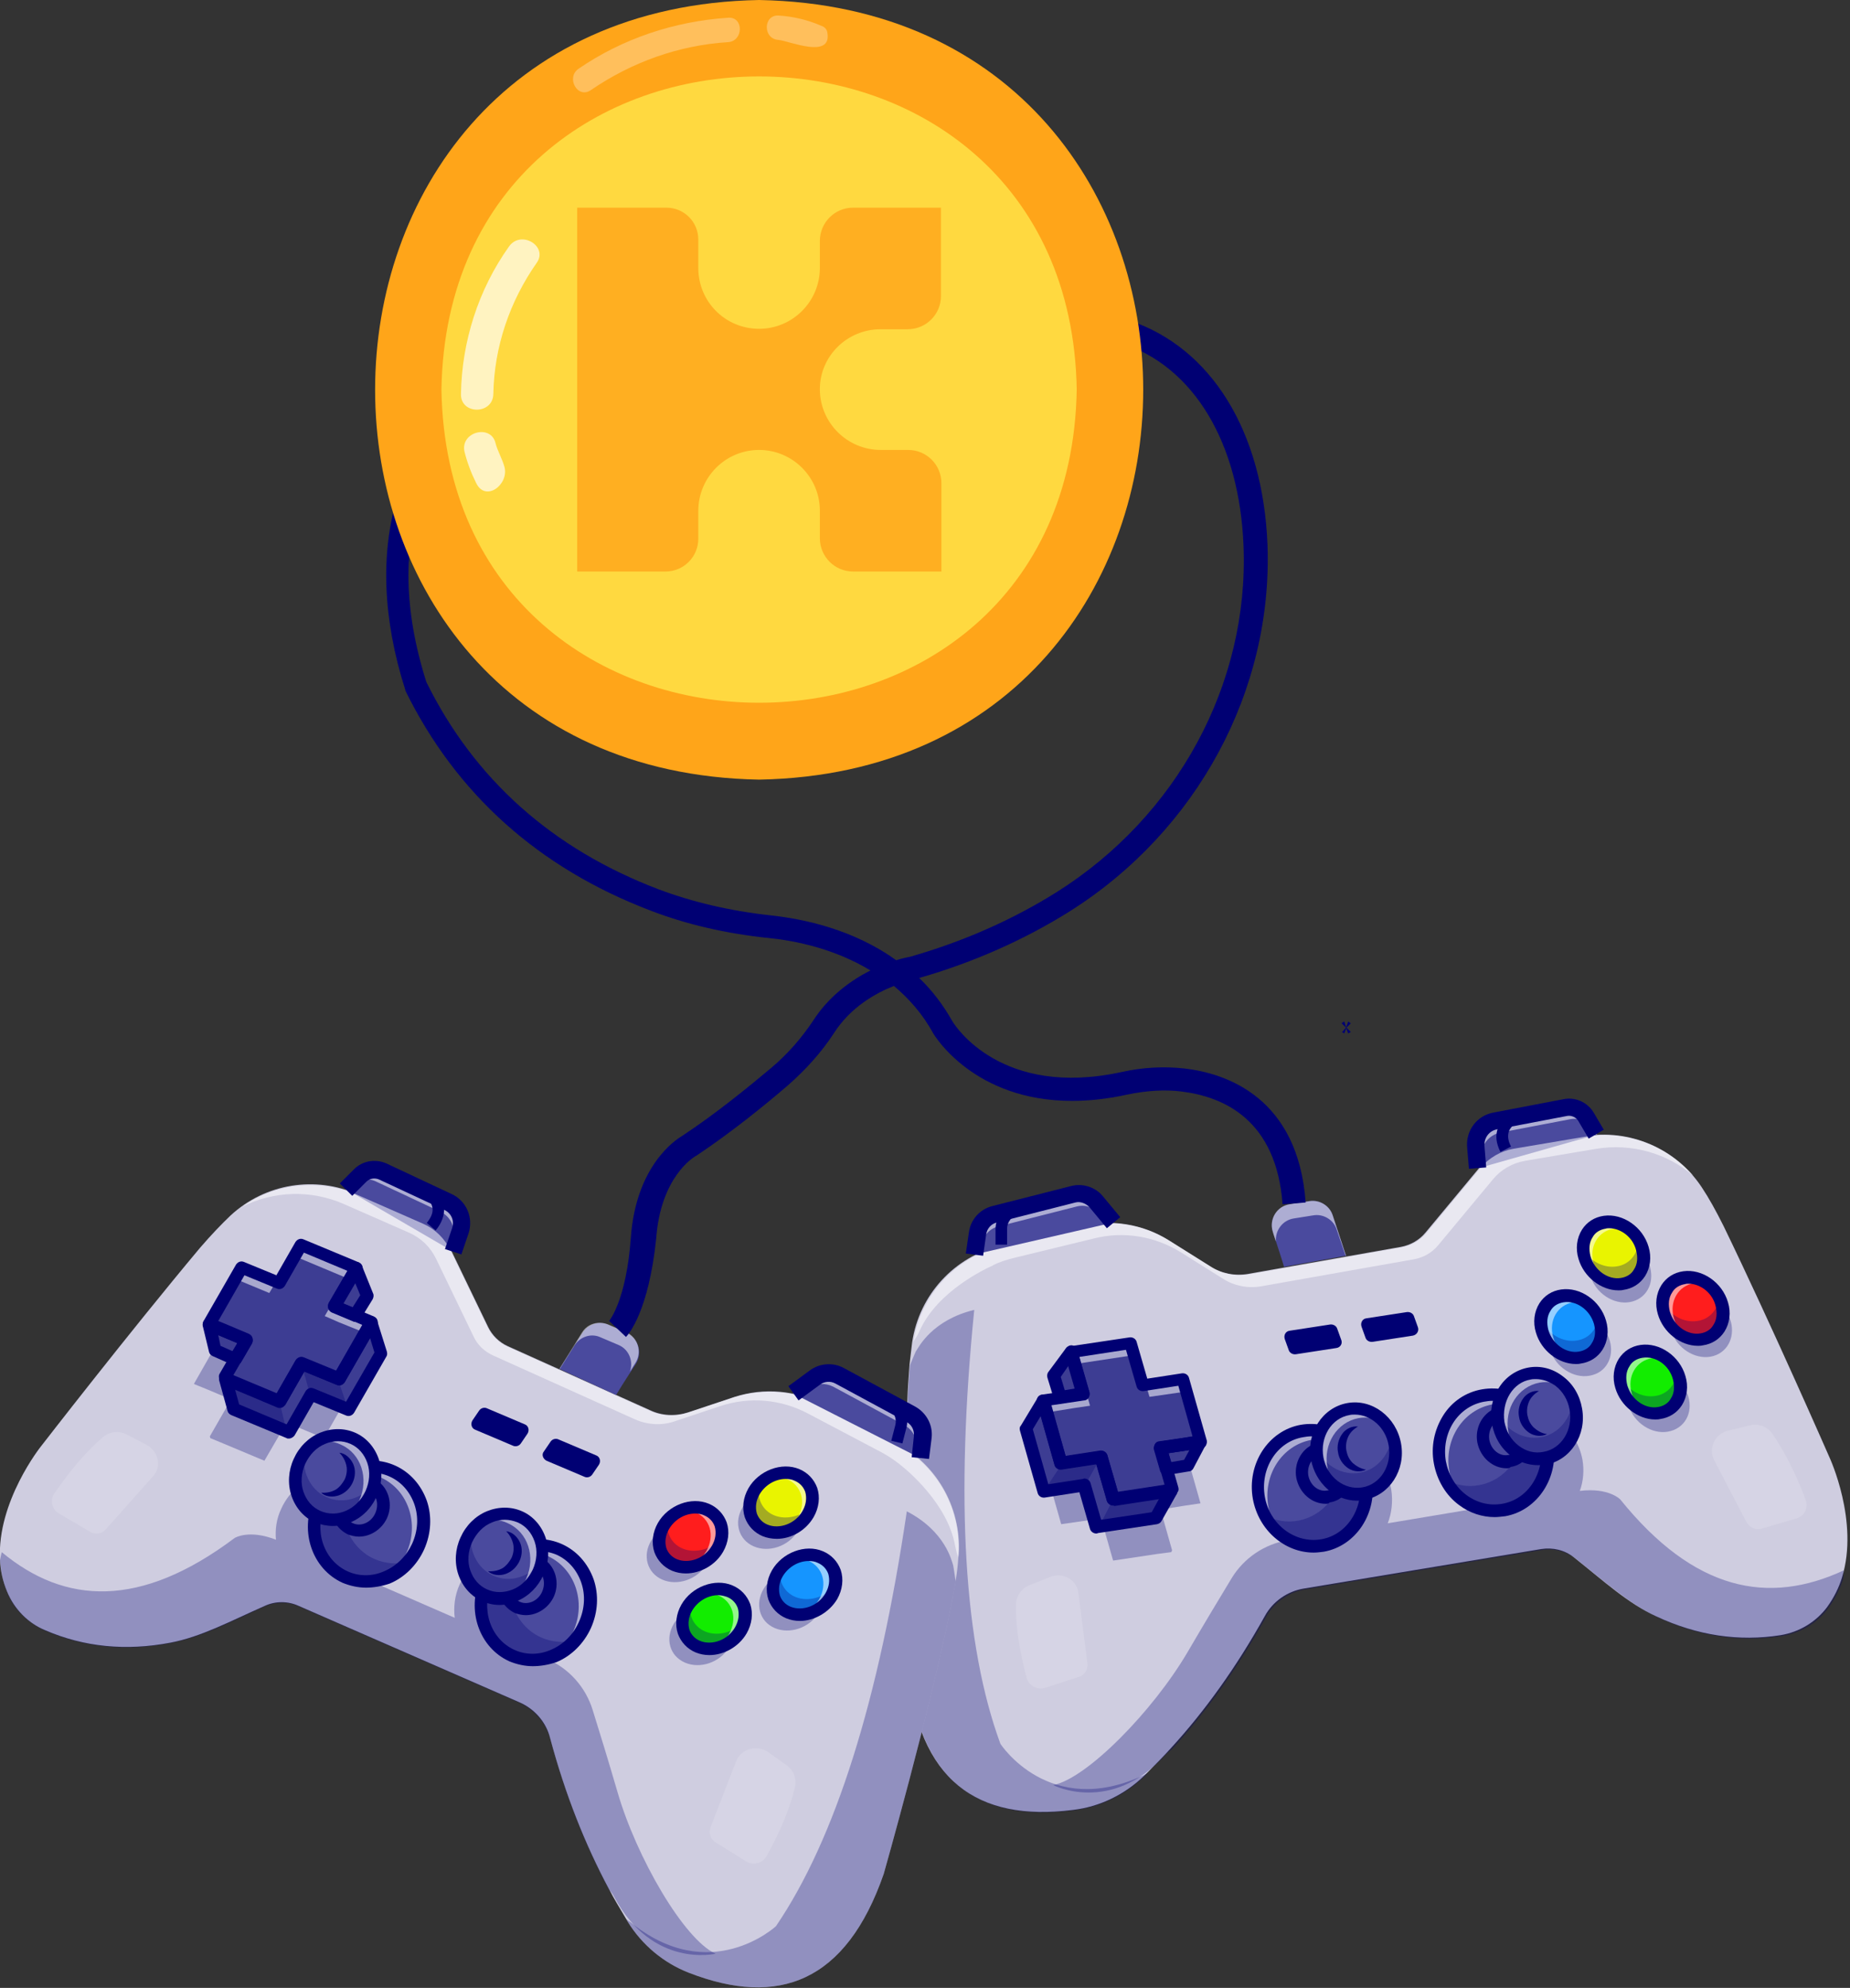 <svg width="417" height="448" viewBox="0 0 417 448" fill="none" xmlns="http://www.w3.org/2000/svg">
<rect x="0" y="0" width="417" height="448" fill="#333333" stroke="none"/>
<g clip-path="url(#clip0_589_6035)">
<path d="M415.201 355.5C414.501 357.8 413.401 360 411.901 362.1C409.401 365.5 405.601 367.8 401.401 368.5C392.001 370 382.601 368.6 373.401 364.3C367.001 361.4 361.601 356.4 354.801 351C352.701 349.3 350.001 348.7 347.401 349.1L293.901 358C290.201 358.6 286.901 360.9 285.101 364.2C278.701 375.7 271.601 385.6 263.901 394C262.201 395.9 260.401 397.7 258.601 399.5C258.401 399.7 258.201 399.9 258.001 400.1C253.601 404.4 247.901 407.2 241.801 407.9C220.401 410.6 206.901 401.4 204.601 375.6C204.601 375.6 203.401 338.3 204.601 313.7C204.701 311.5 204.901 309.5 205.001 307.6C205.201 305.8 205.401 304.1 205.601 302.5C207.201 291.8 215.101 283.2 225.601 280.7L243.701 276.3C250.401 274.7 257.501 275.8 263.401 279.5L272.801 285.4C275.301 287 278.301 287.6 281.301 287.1L315.801 281C317.901 280.6 319.901 279.5 321.301 277.8L333.601 263C335.501 260.8 338.101 259.3 340.901 258.8L356.901 256.1C367.301 254.3 377.801 258.8 383.601 267.6C385.201 270 386.801 272.9 388.501 276.3C399.401 298.8 412.401 328.5 412.401 328.5C412.401 328.5 419.101 342.9 415.201 355.5Z" fill="#CFCDE0"/>
<g opacity="0.3">
<path d="M258.7 399.6C258.5 399.8 258.3 400 258.1 400.2C253.7 404.5 248 407.3 241.9 408C220.5 410.7 207 401.5 204.7 375.7C204.7 375.7 203.5 338.4 204.7 313.8C204.8 311.6 205 309.6 205.1 307.7C205.9 305.8 206.4 304.5 206.6 304.3C207.1 303.6 210.1 297.5 219.6 295.2C215.3 338.1 217.3 370.7 225.5 393C225.5 393 236.5 410 257.7 400.1C258.1 399.9 258.4 399.7 258.7 399.6Z" fill="#000073"/>
</g>
<g opacity="0.3">
<path d="M267.2 339.3L261.6 340.2L262.5 343.4L264.2 349.4L264 349.8L260.9 350.2L250.9 351.7L248.2 342.2L239.2 343.5L236.1 332.6L235.2 329.4L240.8 328.5L244.2 328L242.4 321.7L241.5 318.5L254.8 316.5L257.6 326L266.6 324.7L270.6 338.8L267.2 339.3Z" fill="#000073"/>
</g>
<g opacity="0.3">
<path d="M365.2 337.9C365.2 337.9 362.6 335.2 356.1 336C356.9 333.8 357.1 331.4 356.7 329C355.4 321.9 349 317.1 342.4 318.3C335.8 319.5 331.4 326.2 332.7 333.3C333.1 335.7 334.1 337.8 335.5 339.5L312.8 343.3C313.7 341 314 338.4 313.6 335.7C312.3 328.6 305.9 323.8 299.3 325C292.7 326.2 288.3 332.9 289.6 340C290.1 342.6 291.2 344.9 292.8 346.7L290.3 347.1C285 348 280.4 351.1 277.6 355.7C275 360 271.5 365.8 267.7 372.3C259.9 385.6 245 400.8 237.4 402.3C237.4 402.3 250.3 409 262.6 395.6C263 395.1 263.6 394.7 264.2 394.2C271.9 385.8 279 375.9 285.4 364.4C287.2 361.1 290.5 358.8 294.2 358.2L347.7 349.3C350.3 348.9 353 349.6 355.1 351.2C361.9 356.6 367.3 361.5 373.7 364.5C382.9 368.8 392.3 370.2 401.7 368.7C405.9 368 409.7 365.8 412.2 362.3C413.7 360.2 414.8 358 415.5 355.7C415.5 354.6 415.6 353.9 415.6 353.9C398.6 361.8 381.9 358.6 365.2 337.9Z" fill="#000073"/>
</g>
<path d="M333.1 263.3L332.7 258.4C332.5 255.6 334.4 253.1 337.2 252.7L352.9 249.7C354.7 249.3 356.6 250.2 357.6 251.8L359.9 255.7" fill="#4A4A9E"/>
<g opacity="0.55">
<path d="M360.001 255.6L359.601 255.7L358.801 254.3C357.801 252.7 356.001 251.9 354.101 252.2L338.401 255.2C335.601 255.7 333.701 258.1 333.901 260.9L334.101 262.9L333.201 263.2L332.801 258.3C332.601 255.5 334.501 253 337.301 252.6L353.001 249.6C354.801 249.2 356.701 250.1 357.701 251.7L360.001 255.6Z" fill="white"/>
</g>
<g opacity="0.55">
<path d="M381.7 265C375.8 259.9 367.8 257.6 359.8 258.9L343.8 261.6C340.9 262.1 338.3 263.6 336.5 265.8L324.2 280.6C322.8 282.3 320.9 283.4 318.7 283.8L284.2 289.9C281.3 290.4 278.2 289.8 275.7 288.2L266.3 282.3C260.4 278.6 253.3 277.4 246.6 279.1L228.5 283.5C226.9 283.9 225.3 284.4 223.9 285.1C223.9 285.1 223.9 285.1 223.8 285.2C222.4 285.8 211.3 290.9 207.3 299.9C206.9 300.8 206.4 301.6 205.9 302.3C207.6 291.8 215.4 283.3 225.8 280.8L243.9 276.4C250.6 274.8 257.7 275.9 263.6 279.6L273 285.5C275.5 287.1 278.5 287.7 281.5 287.2L316 281.1C318.1 280.7 320.1 279.6 321.5 277.9L333.8 263.1C335.7 260.9 338.3 259.4 341.1 258.9L357.1 256.2C366.3 254.6 375.6 258 381.7 265Z" fill="white"/>
</g>
<path d="M303.4 283L300.4 273.9C299.7 271.7 297.4 270.3 295.1 270.7L290.7 271.4C287.8 271.9 286 274.8 286.9 277.6C288.1 281.3 289.5 285.5 289.4 285.5" fill="#4A4A9E"/>
<g opacity="0.55">
<path d="M303.4 283H303.3L301.3 277.1C300.6 274.9 298.3 273.5 296 273.9L291.6 274.6C289.1 275 287.4 277.3 287.6 279.8C287.4 279.1 287.1 278.4 286.9 277.6C286 274.8 287.8 271.8 290.7 271.4L295.1 270.7C297.4 270.3 299.7 271.7 300.4 273.9L303.4 283Z" fill="white"/>
</g>
<path d="M219.7 282.7L220.4 277.9C220.7 275.8 222.2 274.1 224.2 273.6L241.9 269.1C243.8 268.6 245.9 269.3 247.1 270.8L251 275.5" fill="#4A4A9E"/>
<g opacity="0.55">
<path d="M251.001 275.5L249.701 275.8L247.901 273.6C246.601 272.1 244.601 271.4 242.701 271.9L225.001 276.4C223.001 276.9 221.501 278.6 221.201 280.7L221.001 282.4L219.801 282.7L220.501 277.9C220.801 275.8 222.301 274.1 224.301 273.6L242.001 269.1C243.901 268.6 246.001 269.3 247.201 270.8L251.001 275.5Z" fill="white"/>
</g>
<path d="M267.2 325.5L261.6 326.3L262.5 329.5L264.2 335.5L264 335.9L260.9 336.4L250.9 337.9L248.2 328.3L239.2 329.7L236.1 318.7L235.2 315.5L240.8 314.7L244.2 314.2L242.4 307.8L241.5 304.6L254.8 302.6L257.6 312.2L266.6 310.8L270.6 325L267.2 325.5Z" fill="#3D3D93"/>
<g opacity="0.55">
<path d="M254.8 302.6L255.6 305.4L243 307.3L243.9 310.5L245.7 316.8L242.3 317.3L236.7 318.2L237.6 321.4L239.9 329.6L239.2 329.7L236.1 318.7L235.2 315.5L240.8 314.7L244.2 314.2L242.4 307.8L241.5 304.6L254.8 302.6Z" fill="white"/>
</g>
<g opacity="0.55">
<path d="M267.4 313.6L259.1 314.8L258.3 312.1L266.6 310.8L267.4 313.6Z" fill="white"/>
</g>
<path d="M244.2 314.2L239 314.9L237.5 310.1L241.5 304.6L242.4 307.8L244.2 314.2Z" fill="#3D3D93"/>
<path d="M264 335.9L260.5 342.1L247.1 344.1L244.4 334.6L235.4 335.9L231.4 321.8L235.2 315.5L236.1 318.7L239.2 329.7L248.2 328.3L250.9 337.9L260.9 336.4L264 335.9Z" fill="#3D3D93"/>
<path d="M270.601 325L267.801 330.3L262.901 331.1L261.601 326.3L267.201 325.5L270.601 325Z" fill="#3D3D93"/>
<path d="M250.9 339.3C250.3 339.3 249.7 338.9 249.5 338.3L247.1 330L239.3 331.2C238.6 331.3 237.9 330.9 237.7 330.2L233.7 316.1C233.6 315.7 233.7 315.3 233.9 314.9C234.1 314.6 234.5 314.3 234.9 314.3L242.3 313.2L240 305.2C239.9 304.8 240 304.4 240.2 304C240.4 303.7 240.8 303.4 241.2 303.4L254.6 301.4C255.3 301.3 256 301.7 256.2 302.4L258.6 310.7L266.4 309.5C267.1 309.4 267.8 309.8 268 310.5L272 324.6C272.1 325 272 325.4 271.8 325.8C271.6 326.1 271.2 326.4 270.8 326.4L263.4 327.5L265.6 335.2C265.7 335.6 265.7 336 265.4 336.3L265.2 336.7C265 337.1 264.6 337.3 264.2 337.4L251.2 339.4C251.1 339.3 251 339.3 250.9 339.3ZM248.2 326.9C248.8 326.9 249.4 327.3 249.6 327.9L252 336.2L262.5 334.6L260.2 326.6C260.1 326.2 260.2 325.8 260.4 325.4C260.6 325 261 324.8 261.4 324.8L267 324L268.8 323.7L265.6 312.3L257.8 313.5C257.1 313.6 256.4 313.2 256.2 312.5L253.8 304.2L243.3 305.8L245.6 313.8C245.7 314.2 245.6 314.6 245.4 315C245.2 315.3 244.8 315.6 244.4 315.6L237 316.7L240.2 328.1L248 326.9C248.1 326.9 248.2 326.9 248.2 326.9Z" fill="#000073"/>
<path d="M361.8 275.4C358.2 275.9 356.1 279.5 357.2 283.3C358.3 287.1 362.1 289.8 365.7 289.3C369.3 288.8 371.4 285.2 370.3 281.4C369.2 277.6 365.4 274.9 361.8 275.4Z" fill="#E9F400"/>
<g opacity="0.3">
<path d="M365.3 289.2C361.7 289.7 357.9 287.1 356.8 283.2C356.6 282.4 356.5 281.7 356.5 281C358 284 361.3 285.9 364.4 285.4C367.3 285 369.2 282.6 369.3 279.7C369.5 280.2 369.8 280.7 369.9 281.2C371 285.1 368.9 288.7 365.3 289.2Z" fill="#000073"/>
</g>
<g opacity="0.3">
<path d="M368 293.3C364.5 294.3 360.4 292.1 358.8 288.4C358.5 287.7 358.3 286.9 358.3 286.2C360.2 289 363.6 290.5 366.7 289.7C369.5 288.9 371.1 286.3 370.9 283.4C371.2 283.8 371.5 284.3 371.7 284.8C373.1 288.6 371.5 292.3 368 293.3Z" fill="#000073"/>
</g>
<g opacity="0.55">
<path d="M367.7 277.5C366.5 276.9 365.1 276.7 363.8 276.9C360.2 277.4 358.1 281 359.2 284.8C359.6 286.1 360.2 287.2 361.1 288.2C359 287.2 357.2 285.3 356.5 282.8C355.4 279 357.4 275.4 361.1 274.9C363.4 274.5 366 275.6 367.7 277.5Z" fill="white"/>
</g>
<path d="M364.801 290.8C360.901 290.8 357.001 287.8 355.801 283.7C355.101 281.4 355.401 279 356.601 277.1C357.701 275.4 359.401 274.3 361.501 274C365.801 273.4 370.301 276.5 371.601 281C372.301 283.3 372.001 285.7 370.801 287.6C369.701 289.3 368.001 290.4 365.901 290.7C365.501 290.8 365.201 290.8 364.801 290.8ZM362.701 276.8C362.401 276.8 362.201 276.8 361.901 276.9C360.701 277.1 359.601 277.7 359.001 278.8C358.201 280 358.101 281.5 358.501 283.1C359.401 286.3 362.501 288.5 365.401 288C366.601 287.8 367.701 287.2 368.301 286.1C369.101 284.9 369.201 283.4 368.801 281.8C368.101 278.9 365.401 276.8 362.701 276.8Z" fill="#000073"/>
<path d="M370 304.6C366.4 305.1 364.3 308.7 365.4 312.5C366.5 316.3 370.3 319 373.9 318.5C377.5 318 379.6 314.4 378.5 310.6C377.5 306.7 373.7 304 370 304.6Z" fill="#12ED00"/>
<g opacity="0.3">
<path d="M374 318.4C370.4 318.9 366.6 316.3 365.5 312.4C365.3 311.6 365.2 310.9 365.2 310.2C366.7 313.2 370 315.1 373.1 314.6C376 314.2 377.9 311.8 378 308.9C378.2 309.4 378.5 309.9 378.6 310.4C379.6 314.3 377.6 317.9 374 318.4Z" fill="#000073"/>
</g>
<g opacity="0.3">
<path d="M376.6 322.5C373.1 323.5 369 321.3 367.4 317.6C367.1 316.9 366.9 316.1 366.9 315.4C368.8 318.2 372.2 319.7 375.3 318.9C378.1 318.1 379.7 315.5 379.5 312.6C379.8 313 380.1 313.5 380.3 314C381.8 317.7 380.2 321.5 376.6 322.5Z" fill="#000073"/>
</g>
<g opacity="0.55">
<path d="M376.3 306.7C375.1 306.1 373.7 305.9 372.4 306.1C368.8 306.6 366.7 310.2 367.8 314C368.2 315.3 368.8 316.4 369.7 317.4C367.6 316.4 365.8 314.5 365.1 312C364 308.2 366 304.6 369.7 304.1C372.1 303.7 374.6 304.8 376.3 306.7Z" fill="white"/>
</g>
<path d="M373.1 319.9C369.2 319.9 365.3 316.9 364.1 312.8C363.4 310.5 363.7 308.1 364.9 306.2C366 304.5 367.7 303.4 369.8 303.1C374.1 302.5 378.6 305.6 379.9 310.1C380.6 312.4 380.3 314.8 379.1 316.7C378 318.4 376.3 319.5 374.2 319.8C373.8 319.9 373.4 319.9 373.1 319.9ZM370.2 306C369 306.2 367.9 306.8 367.3 307.9C366.5 309.1 366.4 310.6 366.8 312.2C367.7 315.4 370.8 317.6 373.7 317.1C374.9 316.9 376 316.3 376.6 315.2C377.4 314 377.5 312.5 377.1 310.9C376.3 307.7 373.2 305.5 370.2 306Z" fill="#000073"/>
<path d="M379.6 287.9C376 288.4 373.9 292 375 295.8C376.1 299.6 379.9 302.3 383.5 301.8C387.1 301.3 389.2 297.7 388.1 293.9C387.1 290.1 383.3 287.4 379.6 287.9Z" fill="#FF1D1D"/>
<g opacity="0.3">
<path d="M383.5 301.5C379.9 302 376.1 299.4 375 295.5C374.8 294.7 374.7 294 374.7 293.3C376.2 296.3 379.5 298.2 382.6 297.7C385.5 297.3 387.4 294.9 387.5 292C387.7 292.5 388 293 388.1 293.5C389.2 297.4 387.1 301 383.5 301.5Z" fill="#000073"/>
</g>
<g opacity="0.3">
<path d="M386.2 305.6C382.7 306.6 378.6 304.4 377 300.7C376.7 300 376.5 299.2 376.5 298.5C378.4 301.3 381.8 302.8 384.9 302C387.7 301.2 389.3 298.6 389.1 295.7C389.4 296.1 389.7 296.6 389.9 297.1C391.3 300.8 389.7 304.6 386.2 305.6Z" fill="#000073"/>
</g>
<g opacity="0.55">
<path d="M385.8 289.8C384.6 289.2 383.2 289 381.9 289.2C378.3 289.7 376.2 293.3 377.3 297.1C377.7 298.4 378.3 299.5 379.2 300.5C377.1 299.5 375.3 297.6 374.6 295.1C373.5 291.3 375.5 287.7 379.2 287.2C381.6 286.8 384.1 287.9 385.8 289.8Z" fill="white"/>
</g>
<path d="M382.7 303.3C378.8 303.3 374.9 300.3 373.7 296.2C373 293.9 373.3 291.5 374.5 289.6C375.6 287.9 377.3 286.8 379.4 286.5C383.7 285.9 388.2 289 389.5 293.5C390.2 295.8 389.9 298.2 388.7 300.1C387.6 301.8 385.9 302.9 383.8 303.2C383.4 303.3 383 303.3 382.7 303.3ZM380.6 289.3C380.3 289.3 380.1 289.3 379.8 289.4C378.6 289.6 377.5 290.2 376.9 291.3C376.1 292.5 376 294 376.4 295.6C377.3 298.8 380.4 301 383.3 300.5C384.5 300.3 385.6 299.7 386.2 298.6C387 297.4 387.1 295.9 386.7 294.3C386 291.4 383.3 289.3 380.6 289.3Z" fill="#000073"/>
<path d="M352.1 292.1C348.5 292.6 346.4 296.2 347.5 300C348.6 303.8 352.4 306.5 356 306C359.6 305.5 361.7 301.9 360.6 298.1C359.5 294.3 355.8 291.5 352.1 292.1Z" fill="#1595FF"/>
<g opacity="0.3">
<path d="M356.3 305.9C352.7 306.4 348.9 303.8 347.8 299.9C347.6 299.1 347.5 298.4 347.5 297.7C349 300.7 352.3 302.6 355.4 302.1C358.3 301.7 360.2 299.3 360.3 296.4C360.5 296.9 360.8 297.4 360.9 297.9C361.9 301.8 359.9 305.4 356.3 305.9Z" fill="#000073"/>
</g>
<g opacity="0.3">
<path d="M358.9 309.9C355.4 310.9 351.3 308.7 349.7 305C349.4 304.3 349.2 303.5 349.2 302.8C351.1 305.6 354.5 307.1 357.6 306.3C360.4 305.5 362 302.9 361.8 300C362.1 300.4 362.4 300.9 362.6 301.4C364.1 305.2 362.4 309 358.9 309.9Z" fill="#000073"/>
</g>
<g opacity="0.55">
<path d="M358.601 294.1C357.401 293.5 356.001 293.3 354.701 293.5C351.101 294 349.001 297.6 350.101 301.4C350.501 302.7 351.101 303.8 352.001 304.8C349.901 303.8 348.101 301.9 347.401 299.4C346.301 295.6 348.301 292 352.001 291.5C354.401 291.2 356.901 292.2 358.601 294.1Z" fill="white"/>
</g>
<path d="M355.2 307.4C351.3 307.4 347.4 304.4 346.2 300.3C345.5 298 345.8 295.6 347 293.7C348.1 292 349.8 290.9 351.9 290.6C356.2 290 360.7 293.1 362 297.6C362.7 299.9 362.4 302.3 361.2 304.2C360.1 305.9 358.4 307 356.3 307.3C355.9 307.4 355.5 307.4 355.2 307.4ZM352.4 293.5C351.2 293.7 350.1 294.3 349.5 295.4C348.7 296.6 348.6 298.1 349 299.7C349.9 302.9 353 305.1 355.9 304.6C357.1 304.4 358.2 303.8 358.8 302.7C359.6 301.5 359.7 300 359.3 298.4C358.4 295.2 355.3 293 352.4 293.5Z" fill="#000073"/>
<path d="M239 316.4C238.4 316.4 237.8 316 237.6 315.4L236.1 310.5C236 310.1 236 309.6 236.3 309.2L240.3 303.8C240.6 303.4 241.2 303.1 241.7 303.2C242.2 303.3 242.7 303.7 242.8 304.2L245.5 313.7C245.6 314.1 245.5 314.5 245.3 314.9C245.1 315.2 244.7 315.5 244.3 315.5L239.1 316.3C239.2 316.4 239.1 316.4 239 316.4ZM239.1 310.3L240 313.3L242.4 312.9L240.9 307.7L239.1 310.3Z" fill="#000073"/>
<path d="M247.101 345.6C246.501 345.6 245.901 345.2 245.701 344.6L243.301 336.3L235.501 337.5C234.801 337.6 234.101 337.2 233.901 336.5L229.901 322.4C229.801 322 229.801 321.6 230.101 321.3L233.901 315C234.201 314.5 234.701 314.3 235.301 314.3C235.901 314.4 236.301 314.8 236.501 315.3L240.201 328.2L248.001 327C248.701 326.9 249.401 327.3 249.601 328L252.001 336.3L263.801 334.5C264.301 334.4 264.901 334.6 265.201 335.1C265.501 335.5 265.501 336.1 265.301 336.6L261.801 342.8C261.601 343.2 261.201 343.4 260.801 343.5L247.501 345.5C247.301 345.6 247.201 345.6 247.101 345.6ZM244.401 333.2C245.001 333.2 245.601 333.6 245.801 334.2L248.201 342.5L259.601 340.8L261.301 337.7L251.101 339.2C250.401 339.3 249.701 338.9 249.501 338.2L247.101 329.9L239.301 331.1C238.601 331.2 237.901 330.8 237.701 330.1L234.601 319.1L232.801 322.1L236.301 334.5L244.101 333.3C244.301 333.2 244.401 333.2 244.401 333.2Z" fill="#000073"/>
<path d="M262.9 332.5C262.3 332.5 261.7 332.1 261.5 331.5L260.1 326.7C260 326.3 260.1 325.9 260.3 325.5C260.5 325.1 260.9 324.9 261.3 324.9L270.3 323.5C270.8 323.4 271.4 323.6 271.7 324.1C272 324.5 272 325.1 271.8 325.6L269 330.9C268.8 331.3 268.4 331.6 268 331.6L263.2 332.4C263.1 332.5 263 332.5 262.9 332.5ZM263.4 327.5L264 329.5L266.9 329L268.1 326.8L263.4 327.5Z" fill="#000073"/>
<path d="M301.2 303.8L292.1 305.2C291.4 305.3 290.7 304.9 290.5 304.3L289.6 301.8C289.3 300.9 289.8 300 290.7 299.9L299.8 298.5C300.5 298.4 301.2 298.8 301.4 299.4L302.3 301.9C302.7 302.8 302.1 303.7 301.2 303.8Z" fill="#000073"/>
<path d="M318.501 301L309.401 302.4C308.701 302.5 308.001 302.1 307.801 301.5L306.901 299C306.601 298.1 307.101 297.2 308.001 297.1L317.101 295.7C317.801 295.6 318.501 296 318.701 296.6L319.601 299.1C319.901 299.9 319.401 300.8 318.501 301Z" fill="#000073"/>
<path d="M298.091 348.295C304.723 347.107 309.066 340.371 307.79 333.25C306.515 326.129 300.104 321.318 293.472 322.506C286.84 323.694 282.498 330.43 283.773 337.552C285.049 344.673 291.459 349.483 298.091 348.295Z" fill="#4A4A9E"/>
<g opacity="0.3">
<path d="M298.1 348.3C292.8 349.2 287.6 346.4 285.1 341.5C287.4 342.7 290 343.2 292.6 342.7C299.2 341.5 303.6 334.8 302.3 327.7C302 326.3 301.6 324.9 300.9 323.7C304.3 325.5 307 329 307.7 333.2C309.1 340.4 304.8 347.1 298.1 348.3Z" fill="#000073"/>
</g>
<g opacity="0.55">
<path d="M305 327C302.4 324.9 299 323.9 295.6 324.5C289 325.7 284.6 332.4 285.9 339.6C286.3 342 287.3 344.1 288.7 345.8C286.2 343.9 284.4 340.9 283.8 337.5C282.5 330.4 286.9 323.6 293.5 322.5C297.9 321.7 302.3 323.6 305 327Z" fill="white"/>
</g>
<path d="M296.1 349.9C289.6 349.9 283.7 344.9 282.4 337.8C281 329.9 285.9 322.4 293.2 321.1C296.8 320.5 300.4 321.3 303.5 323.6C306.5 325.8 308.5 329.2 309.2 333C310.6 340.9 305.7 348.4 298.4 349.7C297.6 349.8 296.9 349.9 296.1 349.9ZM295.5 323.7C294.9 323.7 294.3 323.8 293.7 323.9C287.8 324.9 284 331 285.1 337.3C286.2 343.6 291.9 347.9 297.8 346.9C303.7 345.9 307.5 339.8 306.4 333.5C305.8 330.4 304.2 327.7 301.8 325.9C300 324.5 297.8 323.7 295.5 323.7Z" fill="#000073"/>
<path d="M307.394 336.64C312.233 335.773 315.389 330.796 314.445 325.523C313.5 320.25 308.812 316.678 303.974 317.545C299.136 318.411 295.98 323.388 296.924 328.661C297.868 333.934 302.556 337.507 307.394 336.64Z" fill="#4A4A9E"/>
<g opacity="0.3">
<path d="M307.4 336.6C302.6 337.5 297.9 333.9 296.9 328.6C296.8 327.8 296.7 327 296.7 326.2C298.4 330.2 302.4 332.6 306.5 331.9C310.6 331.2 313.5 327.5 313.7 323.2C314 323.9 314.3 324.7 314.4 325.5C315.4 330.8 312.2 335.8 307.4 336.6Z" fill="#000073"/>
</g>
<g opacity="0.55">
<path d="M312.3 320.9C310.5 319.7 308.4 319.2 306.2 319.6C301.4 320.5 298.2 325.4 299.2 330.7C299.5 332.5 300.3 334.1 301.3 335.4C299.1 334 297.5 331.6 296.9 328.7C296 323.4 299.1 318.5 303.9 317.6C307.2 317 310.3 318.3 312.3 320.9Z" fill="white"/>
</g>
<path d="M305.9 338.2C300.9 338.2 296.5 334.3 295.5 328.9C294.4 322.9 298.1 317.2 303.7 316.2C309.3 315.2 314.7 319.3 315.8 325.3C316.9 331.3 313.2 337 307.6 338C307.1 338.1 306.5 338.2 305.9 338.2ZM305.4 318.8C305 318.8 304.6 318.8 304.2 318.9C300.1 319.6 297.5 323.9 298.3 328.4C299.1 332.9 303.1 335.9 307.1 335.2C311.2 334.5 313.8 330.2 313 325.7C312.3 321.7 309 318.8 305.4 318.8Z" fill="#000073"/>
<path d="M307.9 331.2C306.7 331.8 305.1 331.7 303.9 330.9C302.7 330.1 301.8 328.8 301.6 327.3C301.3 325.9 301.7 324.3 302.5 323.2C303.3 322 304.8 321.3 306.1 321.5C305 322.1 304.2 323 303.8 324C303.4 325 303.3 326 303.5 327C303.7 328 304.1 328.9 304.9 329.7C305.7 330.4 306.7 331 307.9 331.2Z" fill="#000073"/>
<path d="M298.8 338.9C295.7 338.9 292.9 336.5 292.2 333.1C291.6 329.8 293.3 326.6 296.2 325.4L297.2 328C295.5 328.7 294.6 330.6 294.9 332.5C295.3 334.7 297.2 336.3 299.2 335.9C299.9 335.8 300.6 335.4 301.1 334.8L303.2 336.7C302.3 337.7 301.1 338.4 299.7 338.6C299.5 338.9 299.1 338.9 298.8 338.9Z" fill="#000073"/>
<path d="M338.889 340.295C345.521 339.108 349.864 332.372 348.588 325.25C347.313 318.129 340.902 313.319 334.27 314.507C327.638 315.695 323.296 322.431 324.571 329.552C325.847 336.673 332.257 341.483 338.889 340.295Z" fill="#4A4A9E"/>
<g opacity="0.3">
<path d="M338.9 340.3C333.6 341.2 328.4 338.4 325.9 333.5C328.2 334.7 330.8 335.2 333.4 334.7C340 333.5 344.4 326.8 343.1 319.7C342.8 318.3 342.4 316.9 341.7 315.7C345.1 317.5 347.8 321 348.5 325.2C349.9 332.4 345.6 339.1 338.9 340.3Z" fill="#000073"/>
</g>
<g opacity="0.55">
<path d="M345.8 319C343.2 316.9 339.8 315.9 336.4 316.5C329.8 317.7 325.4 324.4 326.7 331.6C327.1 334 328.1 336.1 329.5 337.8C327 335.9 325.2 332.9 324.6 329.5C323.3 322.4 327.7 315.6 334.3 314.5C338.7 313.7 343.1 315.6 345.8 319Z" fill="white"/>
</g>
<path d="M336.9 341.9C334.1 341.9 331.3 341 328.9 339.2C325.9 337 323.9 333.6 323.2 329.8C322.5 326 323.3 322.2 325.3 319C327.3 315.8 330.5 313.7 334.1 313.1C337.7 312.5 341.3 313.3 344.4 315.6C347.4 317.8 349.4 321.2 350.1 325C351.5 332.9 346.6 340.4 339.3 341.7C338.4 341.8 337.6 341.9 336.9 341.9ZM336.3 315.7C335.7 315.7 335.1 315.8 334.5 315.9C331.7 316.4 329.2 318.1 327.6 320.6C326 323.1 325.4 326.2 325.9 329.3C326.5 332.4 328.1 335.1 330.5 336.9C332.9 338.7 335.8 339.4 338.6 338.9C344.5 337.9 348.3 331.8 347.2 325.5C346.6 322.4 345 319.7 342.6 317.9C340.7 316.5 338.6 315.7 336.3 315.7Z" fill="#000073"/>
<path d="M348.195 328.637C353.033 327.77 356.19 322.793 355.245 317.52C354.301 312.247 349.613 308.675 344.775 309.542C339.937 310.408 336.78 315.385 337.725 320.658C338.669 325.931 343.357 329.504 348.195 328.637Z" fill="#4A4A9E"/>
<g opacity="0.3">
<path d="M348.2 328.6C343.4 329.5 338.7 325.9 337.7 320.6C337.6 319.8 337.5 319 337.5 318.2C339.2 322.2 343.2 324.6 347.3 323.9C351.4 323.2 354.3 319.5 354.5 315.2C354.8 315.9 355.1 316.7 355.2 317.5C356.2 322.8 353 327.8 348.2 328.6Z" fill="#000073"/>
</g>
<g opacity="0.55">
<path d="M353.1 312.9C351.3 311.7 349.2 311.2 347 311.6C342.2 312.5 339 317.4 340 322.7C340.3 324.5 341.1 326.1 342.1 327.4C339.9 326 338.3 323.6 337.7 320.7C336.8 315.4 339.9 310.5 344.7 309.6C348 309 351.1 310.3 353.1 312.9Z" fill="white"/>
</g>
<path d="M346.7 330.2C344.5 330.2 342.4 329.5 340.6 328.1C338.3 326.4 336.8 323.8 336.3 320.9C335.8 318 336.3 315.1 337.9 312.7C339.4 310.3 341.8 308.7 344.5 308.2C347.2 307.7 350 308.4 352.3 310.2C354.6 311.9 356.1 314.5 356.6 317.4C357.7 323.4 354 329.1 348.4 330.1C347.9 330.1 347.3 330.2 346.7 330.2ZM346.2 310.8C345.8 310.8 345.4 310.8 345 310.9C343.1 311.2 341.4 312.4 340.3 314.2C339.2 316 338.8 318.2 339.1 320.4C339.5 322.6 340.6 324.5 342.3 325.8C344 327.1 345.9 327.6 347.9 327.2C352 326.5 354.6 322.2 353.8 317.7C353.4 315.5 352.3 313.6 350.6 312.3C349.3 311.4 347.8 310.8 346.2 310.8Z" fill="#000073"/>
<path d="M348.7 323.2C347.5 323.8 345.9 323.7 344.7 322.9C343.5 322.1 342.6 320.8 342.4 319.3C342.1 317.9 342.5 316.3 343.3 315.2C344.1 314 345.6 313.3 346.9 313.5C345.8 314.1 345 315 344.6 316C344.2 317 344.1 318 344.3 319C344.5 320 344.9 320.9 345.7 321.7C346.5 322.4 347.4 323 348.7 323.2Z" fill="#000073"/>
<path d="M339.6 330.9C336.5 330.9 333.7 328.5 333 325.1C332.4 321.8 334.1 318.6 337 317.4L338 320C336.3 320.7 335.4 322.6 335.7 324.5C336.1 326.7 338 328.3 340 327.9C340.7 327.8 341.4 327.4 341.9 326.8L344 328.7C343.1 329.7 341.9 330.4 340.5 330.6C340.3 330.9 339.9 330.9 339.6 330.9Z" fill="#000073"/>
<path d="M331.1 263.4L330.7 258.5C330.4 254.7 333 251.3 336.8 250.7L352.5 247.7C355.1 247.2 357.8 248.4 359.2 250.7L361.5 254.6L358.1 256.6L355.8 252.7C355.3 251.8 354.2 251.3 353.2 251.5L337.5 254.5C335.7 254.8 334.5 256.4 334.6 258.2L335 263.1L331.1 263.4Z" fill="#000073"/>
<path d="M338.201 259.6C337.201 257.6 337.001 255.8 337.701 254.1C338.601 251.7 340.901 250.7 341.001 250.6L342.001 253L341.501 251.8L342.001 253C342.001 253 340.601 253.6 340.101 255C339.801 256 339.901 257.1 340.601 258.4L338.201 259.6Z" fill="#000073"/>
<path d="M221.6 283L217.7 282.5L218.4 277.7C218.8 274.8 220.9 272.5 223.7 271.8L241.4 267.3C244 266.6 246.9 267.5 248.6 269.6L252.5 274.3L249.5 276.8L245.6 272.1C244.8 271.2 243.5 270.7 242.4 271L224.7 275.5C223.4 275.8 222.5 276.9 222.3 278.1L221.6 283Z" fill="#000073"/>
<path d="M227 280.5H224.4V277C224.4 274.2 226.3 271.8 229 271.1L229.6 273.6C228.1 274 227 275.4 227 276.9V280.5Z" fill="#000073"/>
<g opacity="0.3">
<path d="M235.4 335.9L239.3 330L248.2 328.3L244.2 335.4L235.2 336.1" fill="#000073"/>
</g>
<g opacity="0.3">
<path d="M250.9 337.9L247.7 344.1L261.2 341.9L264 335.9L250.9 337.9Z" fill="#000073"/>
</g>
<g opacity="0.15">
<path d="M389.6 322.4L394.6 321.2C396.4 320.8 398.3 321.5 399.4 323C402.4 327.3 404.9 332.4 407 338C407.7 339.8 406.7 341.7 404.9 342.2L397.1 344.5C395.8 344.9 394.4 344.3 393.7 343.1L386.4 329.1C385 326.5 386.5 323.1 389.6 322.4Z" fill="white"/>
</g>
<g opacity="0.15">
<path d="M236.7 355.4L231.9 357.3C230.2 358 229.1 359.7 229 361.5C228.9 366.7 229.9 372.4 231.4 378.1C231.9 379.9 233.8 380.9 235.5 380.4L243.2 377.9C244.5 377.5 245.3 376.2 245.1 374.8L243.1 359.2C242.9 356.1 239.6 354.2 236.7 355.4Z" fill="white"/>
</g>
<path d="M0 351.5C0.1 353.9 0.6 356.3 1.6 358.7C3.2 362.6 6.3 365.8 10.2 367.4C19 371.2 28.4 372.1 38.4 370.2C45.3 368.9 51.8 365.4 59.7 361.9C62.1 360.8 64.9 360.8 67.3 361.9L117 383.6C120.5 385.1 123.1 388.1 124 391.7C127.4 404.4 131.9 415.7 137.3 425.8C138.5 428.1 139.8 430.2 141.1 432.4C141.2 432.6 141.4 432.9 141.5 433.1C144.7 438.3 149.6 442.4 155.3 444.6C175.4 452.4 190.7 446.8 199.2 422.3C199.2 422.3 209.4 386.4 214.3 362.3C214.7 360.2 215.1 358.2 215.4 356.3C215.7 354.5 215.9 352.8 216 351.2C217.1 340.5 211.5 330.2 202 325.2L185.5 316.5C179.4 313.3 172.2 312.7 165.6 314.8L155.1 318.3C152.3 319.2 149.2 319.1 146.5 317.8L114.5 303.4C112.5 302.5 110.9 300.9 110 299L101.6 281.6C100.3 279 98.2 276.9 95.5 275.7L80.7 269.2C71.1 264.9 59.8 266.7 52 273.9C49.9 275.9 47.6 278.3 45.1 281.2C29.1 300.3 9.2 326 9.2 326C9.2 326 -0.7 338.4 0 351.5Z" fill="#CFCDE0"/>
<g opacity="0.3">
<path d="M141.101 432.4C141.201 432.6 141.401 432.9 141.501 433.1C144.701 438.3 149.601 442.4 155.301 444.6C175.401 452.4 190.701 446.8 199.201 422.3C199.201 422.3 209.401 386.4 214.301 362.3C214.701 360.2 215.101 358.2 215.401 356.3C215.101 354.3 214.901 352.9 214.801 352.6C214.501 351.8 213.101 345.1 204.401 340.6C198.101 383.2 188.301 414.4 174.901 434.1C174.901 434.1 160.001 447.9 142.001 433.1C141.601 432.9 141.301 432.6 141.101 432.4Z" fill="#000073"/>
</g>
<g opacity="0.3">
<path d="M52.9 346.6C52.9 346.6 56.1 344.6 62.2 347C62 344.7 62.3 342.3 63.4 340C66.4 333.4 73.8 330.3 79.9 333.1C86 335.9 88.6 343.5 85.6 350.1C84.6 352.3 83.1 354.1 81.4 355.4L102.5 364.6C102.2 362.2 102.5 359.5 103.6 357.1C106.6 350.5 114 347.4 120.1 350.2C126.2 353 128.8 360.6 125.8 367.2C124.7 369.6 123.1 371.5 121.1 372.9L123.4 373.9C128.3 376.1 132 380.2 133.6 385.4C135.1 390.2 137.1 396.7 139.2 403.9C143.5 418.7 154.2 437.1 161.3 440.3C161.3 440.3 147.1 443.7 138.5 427.6C138.2 427 137.8 426.4 137.3 425.9C131.9 415.8 127.4 404.5 124 391.8C123 388.2 120.4 385.2 117 383.7L67.3 362C64.9 360.9 62.1 361 59.7 362C51.8 365.6 45.3 369 38.4 370.3C28.4 372.2 19 371.3 10.2 367.5C6.3 365.8 3.1 362.7 1.6 358.8C0.6 356.4 0.2 354 0 351.6C0.2 350.5 0.4 349.8 0.4 349.8C14.6 361.6 31.6 362.6 52.9 346.6Z" fill="#000073"/>
</g>
<path d="M102.2 282.1L103.8 277.4C104.7 274.7 103.4 271.9 100.8 270.7L86.3 263.9C84.6 263.1 82.6 263.5 81.2 264.8L78 268" fill="#4A4A9E"/>
<g opacity="0.55">
<path d="M78 268.1L78.3 268.3L79.5 267.1C80.8 265.8 82.8 265.4 84.6 266.2L99.1 273C101.7 274.1 102.9 277 102.1 279.7L101.5 281.6L102.3 282.1L103.9 277.4C104.8 274.7 103.5 271.9 100.9 270.7L86.4 263.9C84.7 263.1 82.7 263.5 81.3 264.8L78 268.1Z" fill="white"/>
</g>
<g opacity="0.55">
<path d="M54.7 271.9C61.7 268.4 70 268.1 77.4 271.3L92.2 277.8C94.9 279 97 281 98.3 283.7L106.7 301.1C107.6 303.1 109.2 304.6 111.2 305.5L143.2 319.9C145.9 321.1 149 321.3 151.8 320.4L162.3 316.9C168.9 314.7 176 315.3 182.2 318.6L198.7 327.3C200.2 328.1 201.5 329 202.8 330C202.8 330 202.8 330 202.9 330.1C204.1 331 213.6 338.7 215.3 348.4C215.5 349.4 215.7 350.2 216 351C216.9 340.4 211.4 330.3 201.9 325.3L185.4 316.6C179.3 313.4 172.1 312.8 165.5 314.9L155 318.4C152.2 319.3 149.1 319.2 146.4 317.9L114.4 303.5C112.4 302.6 110.8 301 109.9 299.1L101.5 281.7C100.2 279.1 98.1 277 95.4 275.8L80.6 269.3C72.1 265.6 62.2 266.6 54.7 271.9Z" fill="white"/>
</g>
<path d="M126.101 308.5L131.301 300.4C132.601 298.4 135.101 297.6 137.201 298.6L141.201 300.4C143.901 301.6 144.901 304.9 143.301 307.4C141.201 310.6 138.801 314.4 138.901 314.4" fill="#4A4A9E"/>
<g opacity="0.55">
<path d="M126.101 308.5H126.201L129.501 303.2C130.801 301.2 133.301 300.4 135.401 301.4L139.401 303.1C141.801 304.1 142.801 306.8 142.001 309.1C142.401 308.5 142.801 307.8 143.201 307.2C144.801 304.7 143.801 301.4 141.101 300.2L137.101 298.5C134.901 297.6 132.401 298.3 131.201 300.3L126.101 308.5Z" fill="white"/>
</g>
<path d="M207.4 328.6L207.9 323.8C208.1 321.7 207.1 319.7 205.2 318.7L189.1 310C187.4 309.1 185.2 309.2 183.6 310.4L178.7 314" fill="#4A4A9E"/>
<g opacity="0.55">
<path d="M178.801 314L180.001 314.6L182.301 312.9C183.901 311.7 186.001 311.6 187.801 312.5L203.901 321.2C205.701 322.2 206.801 324.2 206.601 326.3L206.401 328L207.501 328.5L208.001 323.7C208.201 321.6 207.201 319.6 205.301 318.6L189.201 309.9C187.401 309 185.301 309.1 183.701 310.3L178.801 314Z" fill="white"/>
</g>
<path d="M179.7 332.4C183.1 333.8 184.2 337.8 182.2 341.2C180.2 344.7 175.9 346.3 172.5 344.9C169.1 343.5 168 339.6 170 336.1C171.9 332.6 176.3 331 179.7 332.4Z" fill="#E9F400"/>
<g opacity="0.3">
<path d="M172.8 344.9C176.2 346.3 180.5 344.7 182.5 341.2C182.9 340.5 183.2 339.8 183.3 339.1C181.1 341.6 177.4 342.7 174.5 341.5C171.8 340.4 170.5 337.6 171.2 334.8C170.8 335.2 170.5 335.7 170.2 336.1C168.3 339.6 169.5 343.5 172.8 344.9Z" fill="#000073"/>
</g>
<g opacity="0.3">
<path d="M169.301 348.2C172.501 350 177.001 348.9 179.401 345.7C179.901 345.1 180.201 344.4 180.401 343.7C177.901 345.9 174.201 346.6 171.401 345C168.801 343.6 167.901 340.7 168.901 337.9C168.501 338.3 168.101 338.7 167.801 339.1C165.401 342.3 166.101 346.4 169.301 348.2Z" fill="#000073"/>
</g>
<g opacity="0.55">
<path d="M173.4 332.9C174.7 332.7 176.1 332.8 177.3 333.3C180.7 334.7 181.8 338.6 179.8 342.1C179.1 343.2 178.2 344.2 177.2 344.9C179.5 344.5 181.7 343 183 340.8C185 337.3 183.9 333.4 180.5 332C178.3 331.1 175.6 331.5 173.4 332.9Z" fill="white"/>
</g>
<path d="M175.1 346.8C174 346.8 172.9 346.6 171.9 346.2C170 345.4 168.6 343.9 167.9 342C167.2 339.9 167.5 337.5 168.7 335.4C171 331.4 176.2 329.4 180.2 331.1C182.1 331.9 183.5 333.4 184.2 335.3C184.9 337.4 184.6 339.8 183.4 341.9C181.6 345 178.3 346.8 175.1 346.8ZM177.1 333.3C174.8 333.3 172.5 334.6 171.2 336.8C170.4 338.2 170.2 339.7 170.6 341.1C171 342.2 171.8 343.1 173 343.6C175.7 344.7 179.3 343.4 180.9 340.5C181.7 339.1 181.9 337.6 181.5 336.2C181.1 335.1 180.3 334.2 179.1 333.7C178.5 333.4 177.8 333.3 177.1 333.3Z" fill="#000073"/>
<path d="M164.5 358.6C167.9 360 169 363.9 167 367.4C165 370.8 160.7 372.5 157.3 371.1C153.9 369.7 152.8 365.7 154.8 362.3C156.8 358.9 161.2 357.2 164.5 358.6Z" fill="#12ED00"/>
<g opacity="0.3">
<path d="M157.3 371.1C160.7 372.5 165 370.9 167 367.4C167.4 366.7 167.7 366 167.8 365.3C165.6 367.8 161.9 368.9 159 367.7C156.3 366.6 155 363.8 155.7 361C155.3 361.4 155 361.9 154.7 362.3C152.8 365.8 153.9 369.7 157.3 371.1Z" fill="#000073"/>
</g>
<g opacity="0.3">
<path d="M153.801 374.4C157.001 376.2 161.501 375.1 163.901 371.9C164.401 371.3 164.701 370.6 164.901 369.9C162.401 372.1 158.701 372.8 155.901 371.2C153.301 369.8 152.401 366.9 153.401 364.1C153.001 364.5 152.601 364.9 152.301 365.3C149.901 368.6 150.601 372.6 153.801 374.4Z" fill="#000073"/>
</g>
<g opacity="0.55">
<path d="M157.9 359.1C159.2 358.9 160.6 359 161.8 359.5C165.2 360.9 166.3 364.8 164.3 368.3C163.6 369.4 162.7 370.4 161.7 371.1C164 370.7 166.2 369.2 167.5 367C169.5 363.5 168.4 359.6 165 358.2C162.7 357.3 160 357.7 157.9 359.1Z" fill="white"/>
</g>
<path d="M159.901 373C158.801 373 157.801 372.8 156.801 372.4C154.901 371.6 153.501 370.1 152.801 368.2C152.101 366.1 152.401 363.7 153.601 361.6C155.901 357.6 161.101 355.6 165.101 357.3C167.001 358.1 168.401 359.6 169.101 361.5C169.801 363.6 169.501 366 168.301 368.1C166.501 371.2 163.101 373 159.901 373ZM161.901 359.5C159.601 359.5 157.301 360.8 156.001 363C155.201 364.4 155.001 365.9 155.401 367.3C155.801 368.4 156.601 369.3 157.801 369.8C160.501 370.9 164.101 369.6 165.701 366.7C166.501 365.3 166.701 363.8 166.301 362.4C165.901 361.3 165.101 360.4 163.901 359.9C163.301 359.7 162.601 359.5 161.901 359.5Z" fill="#000073"/>
<path d="M159.3 340.2C162.7 341.6 163.8 345.6 161.8 349C159.8 352.4 155.5 354.1 152.1 352.7C148.7 351.3 147.6 347.3 149.6 343.9C151.5 340.4 155.9 338.7 159.3 340.2Z" fill="#FF1D1D"/>
<g opacity="0.3">
<path d="M152.2 352.4C155.6 353.8 159.9 352.2 161.9 348.7C162.3 348 162.6 347.3 162.7 346.6C160.5 349.1 156.8 350.2 153.9 349C151.2 347.9 149.9 345.1 150.6 342.3C150.2 342.7 149.9 343.2 149.6 343.6C147.7 347.1 148.8 351 152.2 352.4Z" fill="#000073"/>
</g>
<g opacity="0.3">
<path d="M148.7 355.7C151.9 357.5 156.4 356.4 158.8 353.2C159.3 352.6 159.6 351.9 159.8 351.2C157.3 353.4 153.6 354.1 150.8 352.5C148.2 351.1 147.3 348.2 148.3 345.4C147.9 345.8 147.5 346.2 147.2 346.6C144.8 349.8 145.5 353.9 148.7 355.7Z" fill="#000073"/>
</g>
<g opacity="0.55">
<path d="M152.801 340.4C154.101 340.2 155.501 340.3 156.701 340.8C160.101 342.2 161.201 346.1 159.201 349.6C158.501 350.7 157.601 351.7 156.601 352.4C158.901 352 161.101 350.5 162.401 348.3C164.401 344.8 163.301 340.9 159.901 339.5C157.601 338.6 154.901 339 152.801 340.4Z" fill="white"/>
</g>
<path d="M154.6 354.6C153.5 354.6 152.5 354.4 151.5 354C149.6 353.2 148.2 351.7 147.5 349.8C146.8 347.7 147.1 345.3 148.3 343.2C150.6 339.2 155.8 337.2 159.8 338.9C161.7 339.7 163.1 341.2 163.8 343.1C164.5 345.2 164.2 347.6 163 349.7C161.3 352.7 157.9 354.6 154.6 354.6ZM156.7 341.1C154.4 341.1 152.1 342.4 150.8 344.6C150 346 149.8 347.5 150.2 348.9C150.6 350 151.4 350.9 152.6 351.4C155.3 352.5 158.9 351.2 160.5 348.3C161.3 346.9 161.5 345.4 161.1 344C160.7 342.9 159.9 342 158.7 341.5C158.1 341.2 157.4 341.1 156.7 341.1Z" fill="#000073"/>
<path d="M184.901 350.9C188.301 352.3 189.401 356.3 187.401 359.7C185.401 363.1 181.101 364.8 177.701 363.4C174.301 362 173.201 358 175.201 354.6C177.201 351.1 181.601 349.5 184.901 350.9Z" fill="#1595FF"/>
<g opacity="0.3">
<path d="M177.6 363.3C181 364.7 185.3 363.1 187.3 359.6C187.7 358.9 188 358.2 188.1 357.5C185.9 360 182.2 361.1 179.3 359.9C176.6 358.8 175.3 356 176 353.2C175.6 353.6 175.3 354.1 175 354.5C173.1 357.9 174.2 361.9 177.6 363.3Z" fill="#000073"/>
</g>
<g opacity="0.3">
<path d="M174.001 366.6C177.201 368.4 181.701 367.3 184.101 364.1C184.601 363.5 184.901 362.8 185.101 362.1C182.601 364.3 178.901 365 176.101 363.4C173.501 362 172.601 359.1 173.601 356.3C173.201 356.7 172.801 357.1 172.501 357.5C170.201 360.7 170.801 364.8 174.001 366.6Z" fill="#000073"/>
</g>
<g opacity="0.55">
<path d="M178.2 351.3C179.5 351.1 180.9 351.2 182.1 351.7C185.5 353.1 186.6 357 184.6 360.5C183.9 361.6 183 362.6 182 363.3C184.3 362.9 186.5 361.4 187.8 359.2C189.8 355.7 188.7 351.8 185.3 350.4C183 349.5 180.3 349.9 178.2 351.3Z" fill="white"/>
</g>
<path d="M180.3 365.3C179.2 365.3 178.2 365.1 177.2 364.7C175.3 363.9 173.9 362.4 173.2 360.5C172.5 358.4 172.8 356 174 353.9C176.3 349.9 181.5 347.9 185.5 349.6C187.4 350.4 188.8 351.9 189.5 353.8C190.2 355.9 189.9 358.3 188.7 360.4C186.9 363.4 183.5 365.3 180.3 365.3ZM182.3 351.8C180 351.8 177.7 353.1 176.4 355.3C175.6 356.7 175.4 358.2 175.8 359.6C176.2 360.7 177 361.6 178.2 362.1C180.9 363.2 184.5 361.9 186.1 359C186.9 357.6 187.1 356.1 186.7 354.7C186.3 353.6 185.5 352.7 184.3 352.2C183.7 351.9 183 351.8 182.3 351.8Z" fill="#000073"/>
<path d="M123.2 329.2L131.7 332.8C132.3 333.1 133.1 332.9 133.5 332.3L135 330.1C135.5 329.3 135.2 328.3 134.4 328L125.9 324.4C125.3 324.1 124.5 324.3 124.1 324.9L122.6 327.1C122 327.8 122.4 328.8 123.2 329.2Z" fill="#000073"/>
<path d="M107.1 322.2L115.6 325.8C116.2 326.1 117 325.9 117.4 325.3L118.9 323.1C119.4 322.3 119.1 321.3 118.3 321L109.8 317.4C109.2 317.1 108.4 317.3 108 317.9L106.5 320.1C106 320.9 106.3 321.9 107.1 322.2Z" fill="#000073"/>
<path d="M131.779 366.147C134.752 359.552 132.183 351.96 126.041 349.191C119.899 346.422 112.509 349.524 109.535 356.119C106.562 362.714 109.131 370.306 115.273 373.075C121.415 375.844 128.805 372.743 131.779 366.147Z" fill="#4A4A9E"/>
<g opacity="0.3">
<path d="M115.301 373.1C120.201 375.3 125.901 373.8 129.501 369.7C127.001 370.3 124.401 370.1 121.901 369C115.801 366.2 113.201 358.6 116.201 352C116.801 350.7 117.601 349.5 118.501 348.5C114.701 349.4 111.301 352.1 109.601 356.1C106.601 362.7 109.201 370.3 115.301 373.1Z" fill="#000073"/>
</g>
<g opacity="0.55">
<path d="M113.801 350.8C116.901 349.4 120.401 349.3 123.501 350.7C129.601 353.5 132.201 361.1 129.201 367.7C128.201 369.9 126.701 371.7 125.001 373.1C127.901 371.8 130.301 369.4 131.801 366.2C134.801 359.6 132.201 352 126.101 349.2C122.001 347.4 117.301 348.1 113.801 350.8Z" fill="white"/>
</g>
<path d="M120.1 375.5C118.3 375.5 116.5 375.1 114.8 374.4C108 371.3 105.1 362.9 108.3 355.6C111.6 348.3 119.8 344.9 126.7 348C130 349.5 132.5 352.3 133.8 355.9C135 359.4 134.8 363.3 133.2 366.9C131.6 370.4 128.8 373.2 125.4 374.6C123.6 375.2 121.8 375.5 120.1 375.5ZM110.9 356.7C108.3 362.6 110.5 369.3 115.9 371.8C118.5 373 121.5 373 124.2 371.8C127 370.6 129.2 368.4 130.5 365.5C131.8 362.6 132 359.5 131 356.6C130 353.8 128.1 351.6 125.5 350.4C120.1 348.1 113.5 350.8 110.9 356.7Z" fill="#000073"/>
<path d="M121.321 354.323C123.522 349.439 121.675 343.843 117.194 341.822C112.713 339.802 107.296 342.124 105.094 347.007C102.892 351.891 104.74 357.487 109.221 359.508C113.702 361.528 119.119 359.206 121.321 354.323Z" fill="#4A4A9E"/>
<g opacity="0.3">
<path d="M109.201 359.5C113.701 361.5 119.101 359.2 121.301 354.3C121.601 353.5 121.901 352.8 122.001 352C119.401 355.4 114.901 356.8 111.201 355.1C107.401 353.4 105.501 349.1 106.301 344.9C105.801 345.5 105.401 346.2 105.101 347C102.901 351.9 104.701 357.5 109.201 359.5Z" fill="#000073"/>
</g>
<g opacity="0.55">
<path d="M108.301 343C110.301 342.3 112.501 342.3 114.501 343.3C119.001 345.3 120.801 350.9 118.601 355.8C117.901 357.5 116.701 358.8 115.401 359.8C117.901 359 120.101 357.1 121.301 354.4C123.501 349.5 121.701 343.9 117.201 341.9C114.201 340.5 110.801 341.1 108.301 343Z" fill="white"/>
</g>
<path d="M112.601 361.7C111.201 361.7 109.901 361.4 108.601 360.8C106.101 359.7 104.201 357.5 103.301 354.8C102.401 352.1 102.601 349.1 103.801 346.5C105.001 343.8 107.101 341.7 109.701 340.6C112.401 339.5 115.201 339.5 117.701 340.6C120.201 341.7 122.101 343.9 123.001 346.6C123.901 349.3 123.701 352.3 122.501 354.9C121.301 357.6 119.201 359.7 116.601 360.8C115.301 361.4 114.001 361.7 112.601 361.7ZM113.801 342.5C112.801 342.5 111.801 342.7 110.901 343.1C108.901 343.9 107.401 345.5 106.401 347.6C105.501 349.6 105.301 351.9 106.001 353.9C106.701 355.9 108.001 357.4 109.801 358.2C111.601 359 113.601 359 115.601 358.2C117.601 357.4 119.101 355.8 120.101 353.7C121.001 351.7 121.201 349.4 120.501 347.4C119.801 345.4 118.501 343.9 116.701 343.1C115.701 342.7 114.701 342.5 113.801 342.5Z" fill="#000073"/>
<path d="M110 354.1C111.3 354.2 112.4 353.9 113.3 353.4C114.2 352.8 114.8 352 115.3 351.1C115.7 350.2 115.9 349.1 115.7 348.1C115.5 347.1 115 346 114.1 345.1C115.4 345.2 116.6 346.3 117.2 347.6C117.8 348.9 117.7 350.5 117.1 351.8C116.5 353.1 115.4 354.2 114 354.7C112.6 355.2 111 355 110 354.1Z" fill="#000073"/>
<path d="M118.501 364C117.701 364 116.801 363.8 116.001 363.5C114.801 362.9 113.801 362 113.101 360.8L115.601 359.5C116.001 360.2 116.501 360.7 117.201 361C119.001 361.8 121.301 360.8 122.201 358.7C123.001 356.9 122.601 354.8 121.101 353.8L122.801 351.5C125.301 353.3 126.201 356.9 124.801 359.9C123.601 362.4 121.101 364 118.501 364Z" fill="#000073"/>
<path d="M94.181 348.438C97.154 341.842 94.586 334.251 88.443 331.482C82.301 328.712 74.911 331.814 71.938 338.409C68.964 345.005 71.533 352.596 77.675 355.366C83.817 358.135 91.207 355.033 94.181 348.438Z" fill="#4A4A9E"/>
<g opacity="0.3">
<path d="M77.7 355.4C82.6 357.6 88.3 356.1 91.9 352C89.4 352.6 86.8 352.4 84.3 351.3C78.2 348.5 75.6 340.9 78.6 334.3C79.2 333 80 331.8 80.9 330.8C77.1 331.7 73.7 334.4 72 338.4C69 345 71.6 352.6 77.7 355.4Z" fill="#000073"/>
</g>
<g opacity="0.55">
<path d="M76.2 333.1C79.3 331.7 82.8 331.6 85.9 333C92 335.8 94.6 343.4 91.6 350C90.6 352.2 89.1 354 87.4 355.4C90.3 354.1 92.7 351.7 94.2 348.5C97.2 341.9 94.6 334.3 88.5 331.5C84.4 329.7 79.7 330.4 76.2 333.1Z" fill="white"/>
</g>
<path d="M82.5 357.8C80.7 357.8 78.9 357.4 77.2 356.7C70.4 353.6 67.5 345.2 70.7 337.9C74 330.6 82.2 327.2 89.1 330.3C92.4 331.8 94.9 334.6 96.2 338.2C97.4 341.7 97.2 345.6 95.6 349.2C94 352.7 91.2 355.5 87.8 356.9C86 357.5 84.2 357.8 82.5 357.8ZM73.3 339C70.7 344.9 72.9 351.6 78.3 354.1C80.9 355.3 83.9 355.3 86.6 354.1C89.4 352.9 91.6 350.7 92.9 347.9C94.2 345 94.4 341.9 93.4 339C92.4 336.2 90.5 334 87.9 332.8C82.5 330.3 75.9 333.1 73.3 339Z" fill="#000073"/>
<path d="M83.722 336.617C85.924 331.733 84.076 326.136 79.595 324.116C75.115 322.096 69.697 324.417 67.496 329.301C65.294 334.184 67.141 339.781 71.622 341.801C76.103 343.821 81.52 341.5 83.722 336.617Z" fill="#4A4A9E"/>
<g opacity="0.3">
<path d="M71.6 341.8C76.1 343.8 81.5 341.5 83.7 336.6C84 335.8 84.3 335.1 84.4 334.3C81.8 337.7 77.3 339.1 73.6 337.4C69.8 335.7 67.9 331.4 68.7 327.2C68.2 327.8 67.8 328.5 67.5 329.3C65.3 334.2 67.1 339.8 71.6 341.8Z" fill="#000073"/>
</g>
<g opacity="0.55">
<path d="M70.7 325.3C72.7 324.6 74.9 324.6 76.9 325.6C81.4 327.6 83.2 333.2 81 338.1C80.3 339.8 79.1 341.1 77.8 342.1C80.3 341.3 82.5 339.4 83.7 336.7C85.9 331.8 84.1 326.2 79.6 324.2C76.6 322.8 73.2 323.4 70.7 325.3Z" fill="white"/>
</g>
<path d="M75 343.9C73.7 343.9 72.3 343.6 71 343.1C68.5 342 66.6 339.8 65.7 337.1C64.8 334.4 65 331.4 66.2 328.8C67.4 326.1 69.5 324 72.1 322.9C74.8 321.8 77.6 321.8 80.1 322.9C82.6 324 84.5 326.2 85.4 328.9C86.3 331.6 86.1 334.6 84.9 337.2C83.1 341.4 79.1 343.9 75 343.9ZM76.2 324.8C75.2 324.8 74.2 325 73.3 325.4C71.3 326.2 69.8 327.8 68.8 329.9C67.9 331.9 67.7 334.2 68.4 336.2C69.1 338.2 70.4 339.7 72.2 340.5C76 342.2 80.5 340.2 82.4 336C83.3 334 83.5 331.7 82.8 329.7C82.1 327.7 80.8 326.2 79 325.4C78.1 325 77.1 324.8 76.2 324.8Z" fill="#000073"/>
<path d="M72.4 336.4C73.7 336.5 74.8 336.2 75.7 335.7C76.6 335.1 77.2 334.3 77.7 333.4C78.1 332.5 78.3 331.4 78.1 330.4C77.9 329.4 77.4 328.3 76.5 327.4C77.8 327.5 79 328.6 79.6 329.9C80.2 331.2 80.1 332.8 79.5 334.1C78.9 335.4 77.8 336.5 76.4 337C74.9 337.5 73.3 337.3 72.4 336.4Z" fill="#000073"/>
<path d="M80.9 346.3C80.1 346.3 79.2 346.1 78.4 345.8C77.2 345.2 76.2 344.3 75.5 343.1L78 341.8C78.4 342.5 78.9 343 79.6 343.3C81.4 344.1 83.7 343.1 84.6 341C85.4 339.2 85 337.1 83.5 336.1L85.2 333.8C87.7 335.6 88.6 339.2 87.2 342.2C86 344.7 83.5 346.3 80.9 346.3Z" fill="#000073"/>
<path d="M104.001 282.7L100.301 281.5L101.901 276.8C102.501 275.1 101.701 273.3 100.001 272.6L85.401 265.8C84.401 265.4 83.301 265.6 82.601 266.3L79.401 269.5L76.601 266.7L79.801 263.5C81.701 261.6 84.601 261.1 87.101 262.2L101.601 269C105.101 270.5 106.801 274.4 105.601 278L104.001 282.7Z" fill="#000073"/>
<path d="M98.2 277.3L96.2 275.6C97.1 274.5 97.6 273.4 97.5 272.4C97.4 271 96.2 270 96.2 270L97.8 267.9C97.9 268 99.8 269.5 100.1 272C100.2 273.9 99.6 275.6 98.2 277.3Z" fill="#000073"/>
<path d="M209.4 328.8L205.5 328.4L206 323.6C206.1 322.3 205.5 321.1 204.4 320.5L188.3 311.8C187.2 311.2 185.9 311.3 184.9 312L180 315.6L177.7 312.4L182.6 308.8C184.8 307.2 187.8 307 190.2 308.3L206.3 317C208.8 318.4 210.3 321.1 210 324L209.4 328.8Z" fill="#000073"/>
<path d="M203.401 325.3L200.901 324.7L201.801 321.2C202.201 319.7 201.501 318.1 200.101 317.3L201.301 315C203.701 316.3 205.001 319.1 204.301 321.8L203.401 325.3Z" fill="#000073"/>
<g opacity="0.3">
<path d="M46.9 313.2L52.1 315.4L50.4 318.3L47.3 323.7L47.4 324.1L50.3 325.3L59.6 329.2L64.6 320.6L73 324.1L78.7 314.2L80.3 311.4L75.1 309.2L71.9 307.9L75.2 302.1L76.9 299.3L64.4 294.1L59.5 302.7L51 299.1L43.7 311.9L46.9 313.2Z" fill="#000073"/>
</g>
<path d="M50.301 299.8L55.501 302L53.801 304.8L50.701 310.3L50.801 310.7L53.701 311.9L63.001 315.8L67.901 307.2L76.401 310.7L82.001 300.8L83.701 297.9L78.501 295.8L75.301 294.4L78.601 288.7L80.301 285.8L67.801 280.6L62.801 289.2L54.401 285.7L47.101 298.4L50.301 299.8Z" fill="#3D3D93"/>
<g opacity="0.55">
<path d="M67.8 280.6L66.4 283.1L78.1 288L76.5 290.9L73.2 296.6L76.4 298L81.6 300.1L79.9 303L75.7 310.4L76.4 310.7L82 300.8L83.7 297.9L78.5 295.8L75.3 294.4L78.6 288.7L80.2 285.8L67.8 280.6Z" fill="white"/>
</g>
<g opacity="0.55">
<path d="M53 288.2L60.7 291.4L62.2 288.9L54.4 285.7L53 288.2Z" fill="white"/>
</g>
<path d="M75.3 294.4L80.1 296.4L82.8 292.1L80.3 285.8L78.6 288.7L75.3 294.4Z" fill="#3D3D93"/>
<path d="M50.8 310.7L52.7 317.6L65.1 322.8L70.1 314.2L78.5 317.7L85.9 305L83.7 297.9L82 300.8L76.4 310.7L67.9 307.2L63 315.8L53.7 311.9L50.8 310.7Z" fill="#3D3D93"/>
<path d="M47.101 298.4L48.501 304.3L53.001 306.3L55.501 302L50.301 299.8L47.101 298.4Z" fill="#3D3D93"/>
<path d="M63 317.2C62.8 317.2 62.6 317.2 62.5 317.1L50.3 312C49.9 311.8 49.6 311.5 49.5 311.1L49.4 310.7C49.3 310.3 49.3 309.9 49.5 309.6L53.5 302.7L46.6 299.8C46.2 299.6 45.9 299.3 45.8 298.9C45.7 298.5 45.7 298.1 45.9 297.7L53.2 285C53.6 284.4 54.3 284.1 55 284.4L62.3 287.4L66.6 279.9C67 279.3 67.7 279 68.4 279.3L80.9 284.5C81.3 284.7 81.6 285 81.7 285.4C81.8 285.8 81.8 286.2 81.6 286.6L77.4 293.8L84.3 296.7C84.7 296.9 85 297.2 85.1 297.6C85.2 298 85.2 298.4 85 298.8L77.7 311.5C77.3 312.1 76.6 312.4 75.9 312.1L68.6 309.1L64.3 316.6C63.9 316.9 63.5 317.2 63 317.2ZM52.6 309.9L62.4 314L66.7 306.5C67.1 305.9 67.8 305.6 68.5 305.9L75.8 308.9L81.7 298.6L74.8 295.7C74.4 295.5 74.1 295.2 74 294.8C73.9 294.4 73.9 294 74.1 293.6L78.3 286.4L68.5 282.3L64.2 289.8C63.8 290.4 63.1 290.7 62.4 290.4L55.1 287.4L49.2 297.7L50.9 298.4L56.1 300.6C56.5 300.8 56.8 301.1 56.9 301.5C57 301.9 57 302.3 56.8 302.7L52.6 309.9Z" fill="#000073"/>
<path d="M80.1 297.9C79.9 297.9 79.7 297.9 79.6 297.8L74.8 295.8C74.4 295.6 74.1 295.3 74 294.9C73.9 294.5 73.9 294.1 74.1 293.7L79.1 285.1C79.4 284.6 79.9 284.4 80.4 284.4C80.9 284.4 81.4 284.8 81.6 285.3L84.1 291.5C84.3 291.9 84.2 292.4 84 292.8L81.3 297.2C81.1 297.6 80.6 297.9 80.1 297.9ZM77.3 293.7L79.5 294.6L81.2 291.9L80 289L77.3 293.7Z" fill="#000073"/>
<path d="M65.1 324.2C64.9 324.2 64.7 324.2 64.6 324.1L52.1 318.9C51.7 318.7 51.4 318.4 51.3 318L49.4 311.1C49.3 310.6 49.4 310 49.8 309.7C50.2 309.3 50.8 309.2 51.3 309.5L62.3 314.1L66.6 306.6C67 306 67.7 305.7 68.4 306L75.7 309L82.4 297.3C82.7 296.8 83.2 296.5 83.8 296.6C84.4 296.7 84.8 297.1 85 297.6L87.2 304.6C87.3 305 87.3 305.4 87.1 305.7L79.8 318.4C79.4 319 78.7 319.3 78 319L70.7 316L66.4 323.5C66.1 323.9 65.6 324.2 65.1 324.2ZM53.9 316.5L64.6 321L68.9 313.5C69.3 312.9 70 312.6 70.7 312.9L78 315.9L84.4 304.8L83.4 301.5V301.6L77.7 311.5C77.3 312.1 76.6 312.4 75.9 312.1L68.6 309.1L64.3 316.6C63.9 317.2 63.2 317.5 62.5 317.2L53 313.2L53.9 316.5Z" fill="#000073"/>
<path d="M53 307.7C52.8 307.7 52.6 307.7 52.4 307.6L47.9 305.6C47.5 305.4 47.2 305.1 47.1 304.6L45.7 298.8C45.6 298.3 45.8 297.7 46.2 297.4C46.6 297.1 47.2 297 47.7 297.2L56.1 300.7C56.5 300.9 56.8 301.2 56.9 301.6C57 302 57 302.4 56.8 302.8L54.3 307.1C53.9 307.5 53.5 307.7 53 307.7ZM49.7 303.3L52.4 304.5L53.5 302.7L49.2 300.9L49.7 303.3Z" fill="#000073"/>
<g opacity="0.3">
<path d="M78.5 317.7L76.2 310.9L67.9 307.2L70.1 315L78.7 317.9" fill="#000073"/>
</g>
<g opacity="0.3">
<path d="M63 315.8L64.6 322.6L52.1 317.2L50.8 310.7L63 315.8Z" fill="#000073"/>
</g>
<g opacity="0.15">
<path d="M33 325.6L28.4 323.2C26.7 322.4 24.8 322.6 23.3 323.8C19.3 327.2 15.7 331.6 12.3 336.5C11.2 338 11.7 340.2 13.3 341.1L20.3 345.2C21.5 345.9 23 345.7 23.9 344.6L34.4 332.8C36.5 330.7 35.8 327.1 33 325.6Z" fill="white"/>
</g>
<g opacity="0.15">
<path d="M173.201 394.9L177.401 397.9C178.901 399 179.601 400.9 179.201 402.7C178.001 407.8 175.701 413 172.801 418.3C171.901 419.9 169.801 420.5 168.201 419.5L161.301 415.2C160.101 414.5 159.701 413 160.201 411.7L165.901 397C167.001 394.1 170.601 393.1 173.201 394.9Z" fill="white"/>
</g>
<path d="M141.1 301.3L137.3 297.7L139.2 299.5L137.3 297.7C137.3 297.7 141.2 293.1 142.2 278.8C143.4 262.6 152.4 256.8 153.6 256.1C161.5 250.9 168.9 244.8 173.8 240.7C177.6 237.5 180.7 233.9 183.3 230C186.9 224.4 191.9 220.9 196.2 218.7C188.1 213.8 179.3 212 173.3 211.4C163.6 210.4 154.6 208.3 146.6 205.2C121.4 195.6 102.8 178.9 91.4 155.7L91.3 155.3C86.3 139.6 85.7 124.6 89.6 111.9C93.1 100.5 100.2 91.1 109.7 85.4C126.9 75.1 148.5 78.5 163.4 93.9C164.9 95.4 166.3 96.6 167.8 97.6C176.3 103.2 184.2 104.1 192.1 100.4C195.6 98.7 198.8 96.1 201.4 92.9C216.1 74.2 236.5 66.3 254.5 72.2C273 78.3 284.7 97.2 285.7 122.8C286.9 155.7 269.8 187.3 241.1 205.4C230.9 211.8 219.4 216.9 207.2 220.4C210 223.1 212.5 226.3 214.7 230.2C215.3 231.2 225.7 247.5 252.8 241.6C257.7 240.5 262.5 240.3 267 240.8C276.5 241.9 292.6 247.4 294.3 271L289.1 271.4C287.7 252.5 276 247.2 266.4 246C262.5 245.5 258.3 245.8 254 246.7C249.5 247.7 245.3 248.1 241.6 248.1C219.6 248.1 210.7 233.5 210.3 232.8C207.9 228.4 204.8 225 201.5 222.2C197.4 223.8 191.7 227 188 232.8C185.2 237.1 181.7 241 177.6 244.6C172.6 248.9 165 255.1 156.9 260.5L156.7 260.6C156.4 260.8 148.9 265.2 147.9 279.2C146.2 295.5 141.7 300.7 141.1 301.3ZM96.1 153.7C106.9 175.6 124.5 191.3 148.4 200.4C156.1 203.3 164.6 205.3 173.8 206.3C181.1 207.1 192.3 209.4 202 216.4C203.6 215.9 204.8 215.7 205.2 215.6C217.1 212.2 228.2 207.3 238.1 201.1C265.3 184 281.5 154.2 280.3 123.1C279.4 99.8 269.1 82.6 252.7 77.3C236.8 72.1 218.6 79.4 205.3 96.3C202.2 100.2 198.4 103.3 194.2 105.3C184.6 109.9 174.7 108.8 164.8 102.2C163 101 161.3 99.6 159.6 97.8C146.2 84 127.6 81 112.3 90.2C97.5 98.9 85.5 120.3 96.1 153.7Z" fill="#000073"/>
<path d="M303.9 232.9L303.4 231.6L302.4 230.6H302.5H302.4L303 230.2L303.4 231.5L304.5 232.6H304.4L303.9 232.9Z" fill="#000073"/>
<path d="M303 232.9L302.5 232.6L303.4 231.6L303.9 230.2L304.4 230.6V230.5V230.6H304.5L303.5 231.6L303 232.9Z" fill="#000073"/>
<path d="M171.101 175.7C55.701 173.6 55.701 2.1 171.101 0C286.601 2.1 286.501 173.6 171.101 175.7Z" fill="#FFA519"/>
<path opacity="0.87" d="M242.701 87.8C241.101 181.9 101.101 181.9 99.501 87.8C101.101 -6.3 241.101 -6.3 242.701 87.8Z" fill="#FFE146"/>
<path opacity="0.8" d="M198.501 74.2H204.601C208.801 74.2 212.101 70.8 212.101 66.7V46.8H192.301C188.101 46.8 184.801 50.2 184.801 54.3V60.4C184.801 67.9 178.701 74.1 171.101 74.1C163.501 74.1 157.401 68 157.401 60.4V54C157.401 50 154.201 46.8 150.201 46.8H130.101V128.8H150.001C154.101 128.8 157.401 125.5 157.401 121.4V115.1C157.401 107.6 163.501 101.4 171.101 101.4C178.601 101.4 184.801 107.5 184.801 115.1V121.3C184.801 125.4 188.101 128.8 192.301 128.8H212.201V108.9C212.201 104.8 208.901 101.4 204.701 101.4H198.501C191.001 101.4 184.801 95.3 184.801 87.7C184.801 80.3 190.901 74.2 198.501 74.2Z" fill="#FFA519"/>
<path opacity="0.65" d="M133.2 20.3C142.4 14 153 10.2 164.1 9.5C167.6 9.3 167.7 3.7 164.1 4C152 4.8 140.3 8.7 130.4 15.5C127.5 17.5 130.2 22.4 133.2 20.3Z" fill="#FFCD80"/>
<path opacity="0.65" d="M186.501 7.4C186.401 6.7 186.001 6.1 185.101 5.8C182.101 4.5 178.801 3.7 175.501 3.5C172.001 3.3 171.901 8.8 175.501 9C177.801 9.2 187.501 13.4 186.501 7.4Z" fill="#FFCD80"/>
<path opacity="0.77" d="M114.7 55.6C107.8 65.3 104.1 77 103.9 88.8C103.8 93.5 111.1 93.5 111.2 88.8C111.4 78.1 114.9 67.9 121 59.2C123.6 55.5 117.4 51.7 114.7 55.6Z" fill="#FFFBE7"/>
<path opacity="0.77" d="M113.7 105.2C113.2 103.4 112.1 101.5 111.7 99.9C110.7 95.5 103.7 97.3 104.7 101.8C105.3 104.2 106.2 106.6 107.3 108.8C109.4 113.3 114.8 109.2 113.7 105.2Z" fill="#FFFBE7"/>
</g>
<defs>
<clipPath id="clip0_589_6035">
<rect width="416.4" height="448" fill="white"/>
</clipPath>
</defs>
</svg>
